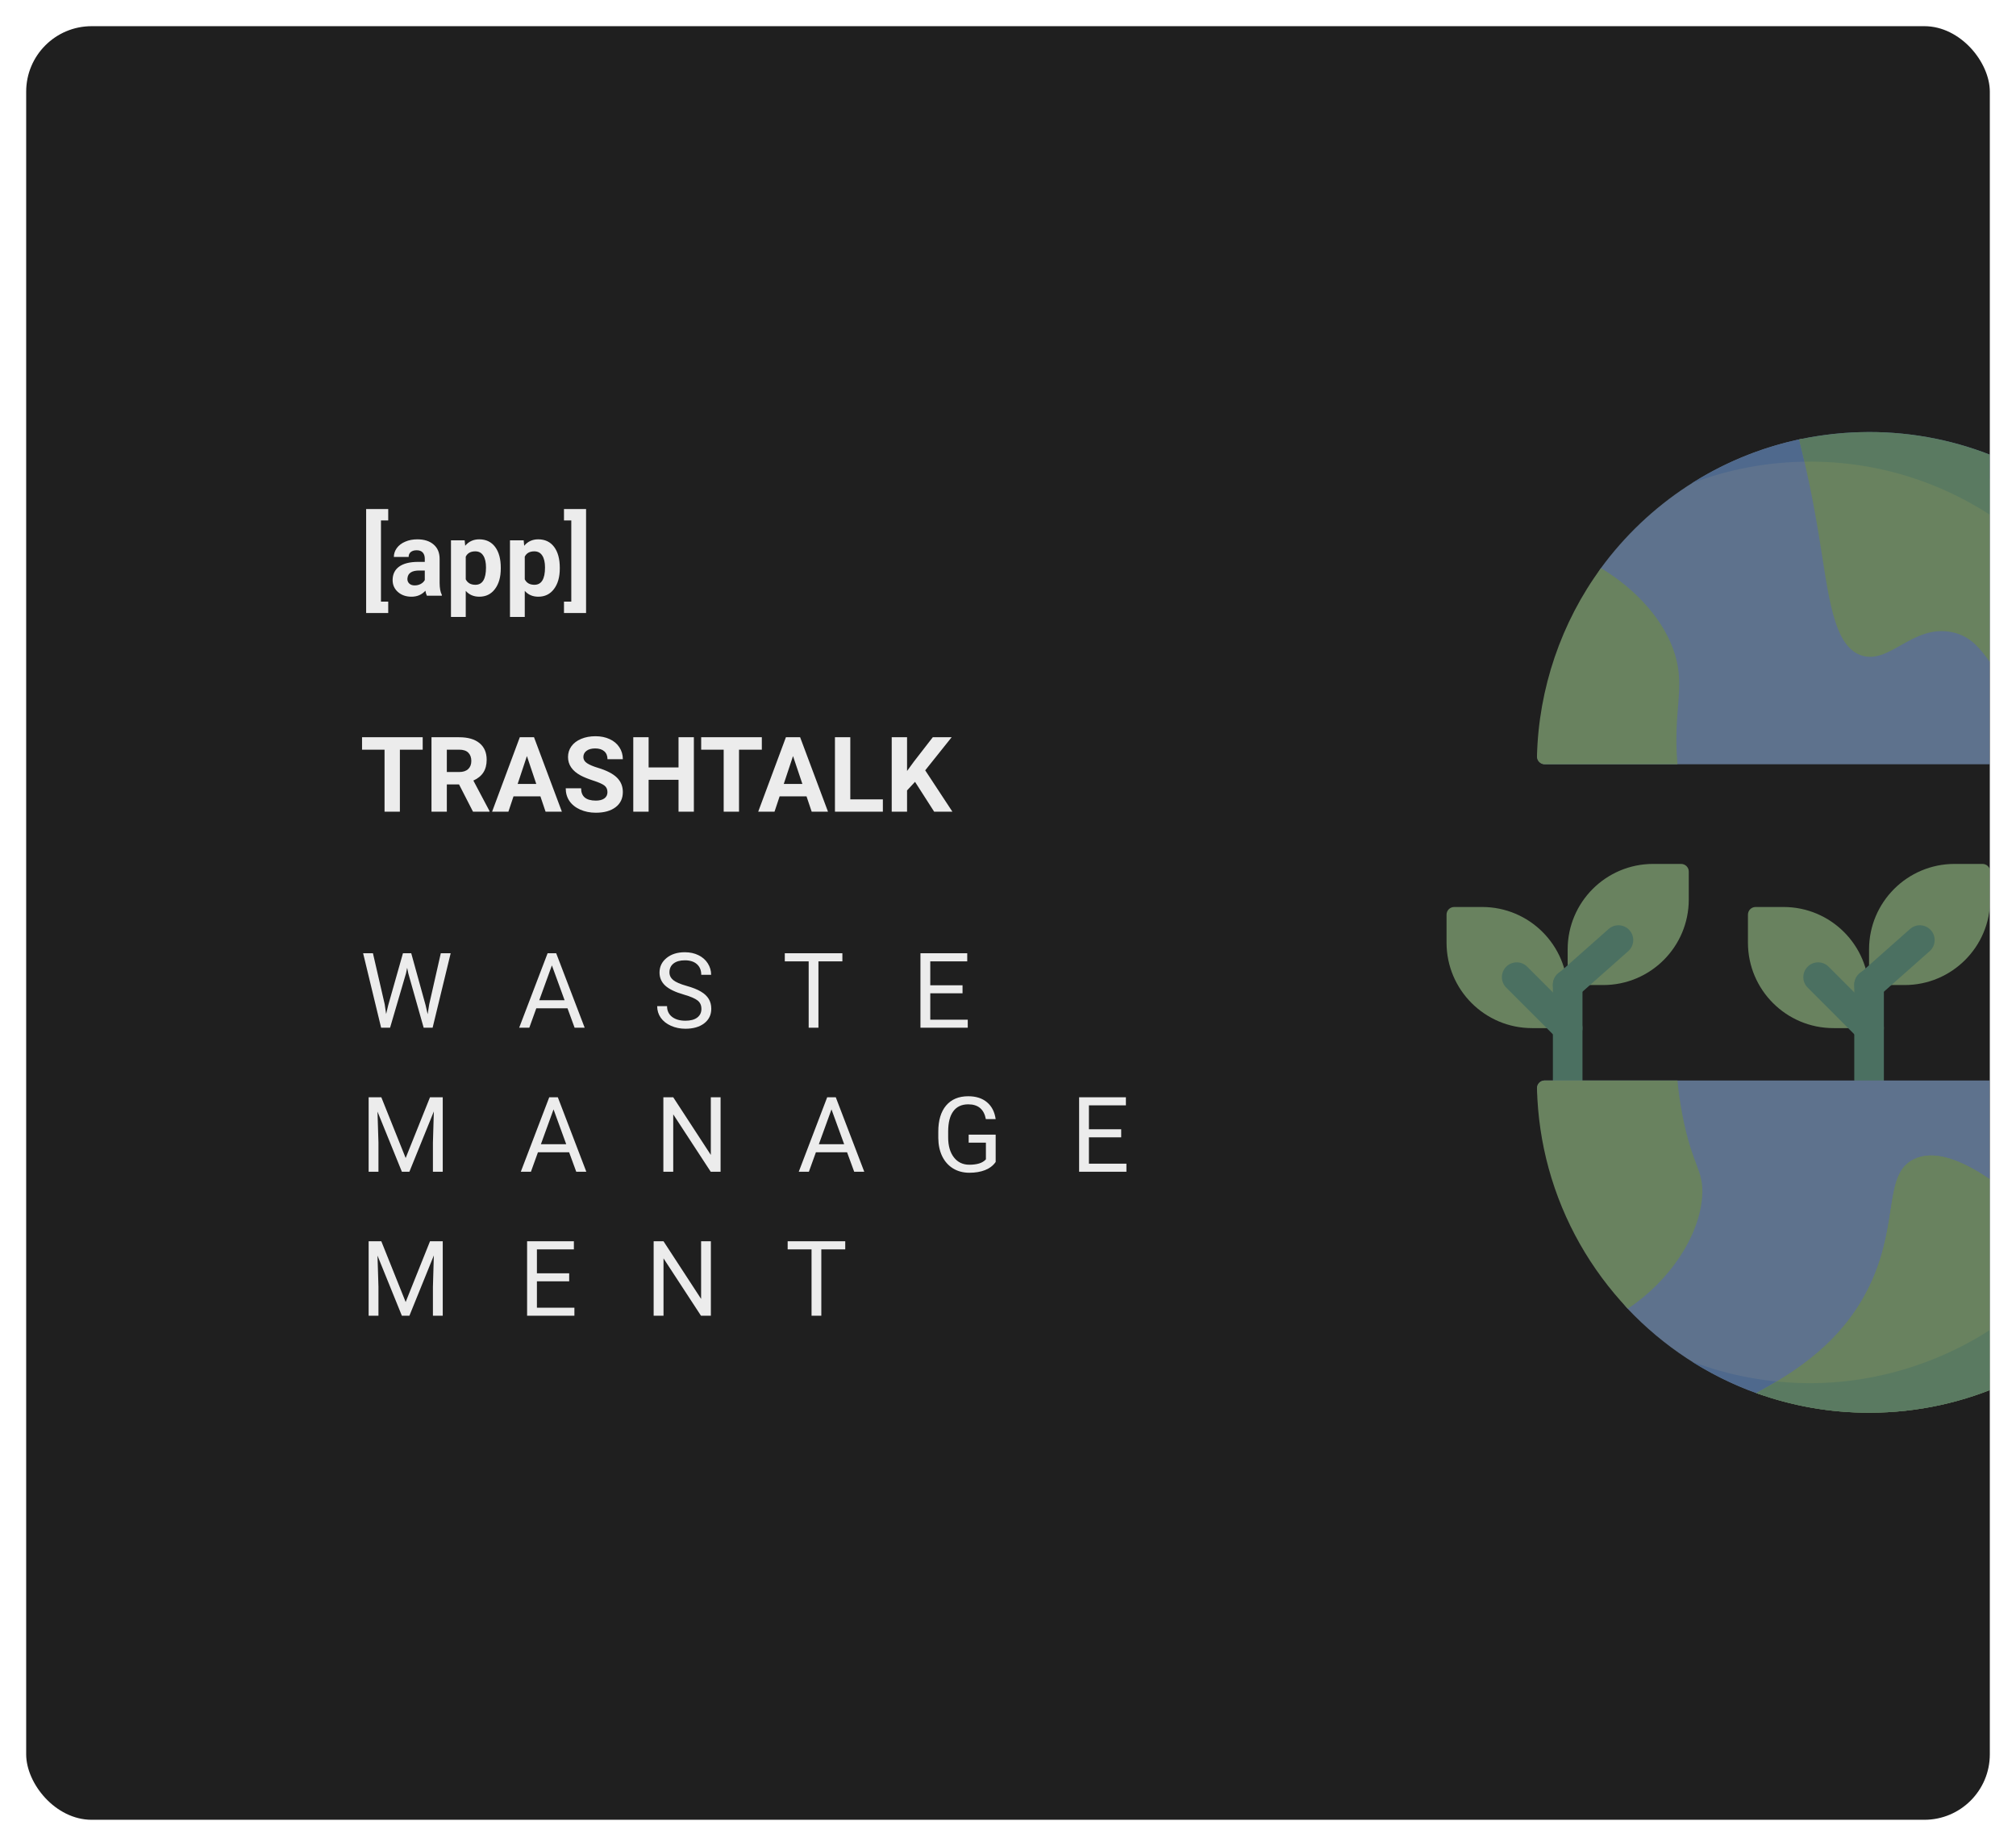 <svg width="308" height="282" viewBox="0 0 308 282" fill="none" xmlns="http://www.w3.org/2000/svg">
<g filter="url(#filter0_d)">
<g clip-path="url(#clip0)">
<rect x="4" width="300" height="274" rx="10" fill="#1F1F1F"/>
<g opacity="0.5">
<path d="M290.989 146.48H285.551V141.042C285.551 133.826 291.4 127.977 298.616 127.977H302.883C303.53 127.977 304.054 128.501 304.054 129.147V133.415C304.054 140.63 298.204 146.48 290.989 146.48V146.48Z" fill="#B3E59F"/>
<path d="M280.112 153.06H285.55V147.622C285.55 140.406 279.7 134.557 272.485 134.557H268.217C267.571 134.557 267.047 135.081 267.047 135.727V139.995C267.047 147.21 272.896 153.06 280.112 153.06Z" fill="#B3E59F"/>
<path d="M283.861 147.978C283.033 147.043 283.12 145.615 284.055 144.787L291.813 137.918C292.748 137.09 294.177 137.177 295.005 138.112C295.832 139.047 295.745 140.475 294.811 141.303L287.053 148.172C286.121 148.997 284.692 148.916 283.861 147.978Z" fill="#78C2A4"/>
<path d="M244.942 146.48H239.504V141.042C239.504 133.826 245.353 127.977 252.569 127.977H256.837C257.483 127.977 258.007 128.501 258.007 129.147V133.415C258.007 140.63 252.158 146.48 244.942 146.48Z" fill="#B3E59F"/>
<path d="M234.065 153.06H239.503V147.622C239.503 140.406 233.654 134.557 226.438 134.557H222.17C221.524 134.557 221 135.081 221 135.727V139.995C221 147.21 226.849 153.06 234.065 153.06V153.06Z" fill="#B3E59F"/>
<path d="M239.507 163.265C238.258 163.265 237.246 162.253 237.246 161.005V146.404C237.246 145.155 238.258 144.144 239.507 144.144C240.755 144.144 241.767 145.156 241.767 146.404V161.005C241.767 162.254 240.755 163.265 239.507 163.265Z" fill="#78C2A4"/>
<path d="M237.81 147.978C236.983 147.043 237.07 145.615 238.004 144.787L245.763 137.918C246.698 137.09 248.127 137.177 248.954 138.112C249.782 139.047 249.695 140.475 248.76 141.303L241.002 148.172C240.07 148.997 238.641 148.916 237.81 147.978V147.978Z" fill="#78C2A4"/>
<path d="M237.905 154.658L230.119 146.873C229.236 145.99 229.236 144.559 230.119 143.676C231.002 142.793 232.434 142.793 233.317 143.676L241.102 151.461C241.985 152.344 241.985 153.775 241.102 154.658C240.219 155.541 238.787 155.541 237.905 154.658V154.658Z" fill="#78C2A4"/>
<path d="M285.554 163.265C284.305 163.265 283.293 162.253 283.293 161.005V146.404C283.293 145.155 284.305 144.144 285.554 144.144C286.802 144.144 287.814 145.156 287.814 146.404V161.005C287.814 162.254 286.802 163.265 285.554 163.265Z" fill="#78C2A4"/>
<path d="M283.956 154.658L276.17 146.873C275.287 145.99 275.287 144.559 276.17 143.676C277.053 142.793 278.484 142.793 279.367 143.676L287.153 151.461C288.036 152.344 288.036 153.775 287.153 154.658C286.27 155.541 284.838 155.541 283.956 154.658V154.658Z" fill="#78C2A4"/>
<path d="M236.028 112.754C235.337 112.754 234.796 112.158 234.861 111.469C235.492 104.771 240.835 98.394 243.355 92.582C244.866 89.098 242.367 85.817 244.585 82.79C251.809 72.928 262.509 65.772 274.88 63.125C278.321 62.388 281.892 66.389 285.553 66.389C310.648 66.389 331.489 80.213 335.579 104.141C335.992 106.557 336.234 109.031 336.293 111.55C336.308 112.209 335.781 112.754 335.121 112.754H236.028Z" fill="#9DC6FB"/>
<path d="M276.511 66.522C303.017 66.522 324.774 86.842 327.062 112.754H335.123C335.783 112.754 336.309 112.208 336.294 111.548C335.653 84.074 313.181 62 285.554 62C275.596 62 266.31 64.87 258.473 69.825C264.078 67.693 270.157 66.522 276.511 66.522V66.522Z" fill="#80B4FB"/>
<path d="M335.566 104.144C331.474 80.217 310.648 66.389 285.554 66.389C281.892 66.389 278.325 62.397 274.883 63.134C275.895 67.21 276.928 71.998 277.859 77.647C279.38 86.885 280.017 94.718 284.419 96.136C288.707 97.517 292.191 91.403 298.137 92.558C303.126 93.526 303.825 98.441 308.277 102.1C314.315 107.064 325.673 108.413 335.566 104.144V104.144Z" fill="#B3E59F"/>
<path d="M326.124 106.555C329.277 106.253 332.492 105.47 335.566 104.143C330.566 75.77 303.36 57.107 274.883 63.133C275.151 64.214 275.421 65.347 275.69 66.531C300.176 66.084 321.227 83.418 326.124 106.555V106.555Z" fill="#95D6A4"/>
<path d="M255.878 95.903C254.286 90.766 249.92 85.985 244.596 82.795C238.527 91.049 235.06 101.198 234.817 111.548C234.801 112.208 235.328 112.754 235.988 112.754H256.282C255.561 104.592 257.504 101.151 255.878 95.903V95.903Z" fill="#B3E59F"/>
<path d="M335.12 161.061C335.779 161.061 336.307 161.605 336.291 162.265C335.999 174.83 331.14 186.266 323.31 194.977C314.019 205.314 300.544 207.425 285.552 207.425C279.507 207.425 273.71 210.758 268.334 208.819C260.792 206.1 254.079 201.645 248.678 195.936C245.653 192.738 247.428 189.147 245.31 185.247C241.593 178.403 235.427 170.608 234.843 162.32C234.795 161.64 235.33 161.061 236.011 161.061H335.12Z" fill="#9DC6FB"/>
<path d="M327.062 161.06C324.774 186.972 303.018 207.292 276.511 207.292C270.157 207.292 264.078 206.121 258.473 203.989C261.553 205.936 264.857 207.561 268.337 208.817C273.713 210.756 279.51 207.424 285.554 207.424C300.547 207.424 314.021 205.313 323.312 194.976C331.143 186.265 336.002 174.829 336.294 162.264C336.31 161.604 335.782 161.06 335.122 161.06H327.062Z" fill="#80B4FB"/>
<path d="M236.604 174.494C238.838 182.638 243.052 189.963 248.693 195.925C255.06 191.693 259.623 184.879 260.055 178.769C260.342 174.705 258.565 174.32 257.017 166.236C256.648 164.312 256.418 162.602 256.281 161.06H235.987C235.332 161.06 234.802 161.597 234.817 162.252C234.817 162.283 234.818 162.314 234.819 162.345C234.921 166.447 235.518 170.537 236.604 174.494V174.494Z" fill="#B3E59F"/>
<path d="M268.34 208.815C273.716 210.753 279.511 211.815 285.556 211.815C300.548 211.815 314.018 205.31 323.309 194.974C319.917 189.943 314.8 185.271 311.907 182.631C307.896 178.971 298.336 170.249 292.44 173.074C287.83 175.284 290.082 182.338 286.069 191.479C281.892 200.993 274.025 205.72 268.34 208.815V208.815Z" fill="#B3E59F"/>
<path d="M268.34 208.815C273.716 210.753 279.511 211.815 285.556 211.815C300.548 211.815 314.018 205.31 323.309 194.974C319.917 189.943 314.8 185.271 311.907 182.631C307.896 178.971 298.336 170.249 292.44 173.074C287.83 175.284 290.082 182.338 286.069 191.479C281.892 200.993 274.025 205.72 268.34 208.815V208.815Z" fill="#B3E59F"/>
<path d="M316.853 187.331C306.768 200.761 289.322 208.897 271.458 207.042C271.457 207.042 271.456 207.043 271.455 207.043C270.375 207.689 269.393 208.24 268.34 208.813C268.371 208.825 268.404 208.837 268.435 208.849C273.784 210.765 279.545 211.815 285.553 211.815C300.545 211.815 314.015 205.31 323.306 194.974C321.439 192.212 319.193 189.697 316.853 187.331V187.331Z" fill="#95D6A4"/>
</g>
<path d="M58.773 149.414L58.992 150.914L59.312 149.562L61.562 141.625H62.828L65.023 149.562L65.336 150.938L65.578 149.406L67.344 141.625H68.852L66.094 153H64.727L62.383 144.711L62.203 143.844L62.023 144.711L59.594 153H58.227L55.477 141.625H56.977L58.773 149.414ZM86.701 150.031H81.935L80.865 153H79.318L83.662 141.625H84.974L89.326 153H87.787L86.701 150.031ZM82.388 148.797H86.256L84.318 143.477L82.388 148.797ZM104.449 147.93C103.162 147.56 102.225 147.107 101.636 146.57C101.053 146.029 100.761 145.362 100.761 144.57C100.761 143.674 101.118 142.935 101.832 142.352C102.55 141.763 103.483 141.469 104.628 141.469C105.41 141.469 106.105 141.62 106.714 141.922C107.329 142.224 107.803 142.641 108.136 143.172C108.475 143.703 108.644 144.284 108.644 144.914H107.136C107.136 144.227 106.917 143.688 106.48 143.297C106.042 142.901 105.425 142.703 104.628 142.703C103.889 142.703 103.311 142.867 102.894 143.195C102.483 143.518 102.277 143.969 102.277 144.547C102.277 145.01 102.472 145.404 102.863 145.727C103.259 146.044 103.928 146.336 104.871 146.602C105.819 146.867 106.558 147.161 107.089 147.484C107.626 147.802 108.022 148.174 108.277 148.602C108.537 149.029 108.667 149.531 108.667 150.109C108.667 151.031 108.308 151.771 107.589 152.328C106.871 152.88 105.91 153.156 104.707 153.156C103.925 153.156 103.196 153.008 102.519 152.711C101.842 152.409 101.319 151.997 100.949 151.477C100.584 150.956 100.402 150.365 100.402 149.703H101.91C101.91 150.391 102.162 150.935 102.667 151.336C103.178 151.732 103.858 151.93 104.707 151.93C105.498 151.93 106.105 151.768 106.527 151.445C106.949 151.122 107.16 150.682 107.16 150.125C107.16 149.568 106.964 149.138 106.574 148.836C106.183 148.529 105.475 148.227 104.449 147.93ZM128.697 142.859H125.04V153H123.548V142.859H119.9V141.625H128.697V142.859ZM147.054 147.742H142.124V151.773H147.851V153H140.624V141.625H147.772V142.859H142.124V146.516H147.054V147.742ZM58.258 163.625L61.977 172.906L65.695 163.625H67.641V175H66.141V170.57L66.281 165.789L62.547 175H61.398L57.672 165.812L57.82 170.57V175H56.32V163.625H58.258ZM86.951 172.031H82.185L81.115 175H79.568L83.912 163.625H85.224L89.576 175H88.037L86.951 172.031ZM82.638 170.797H86.506L84.568 165.477L82.638 170.797ZM110.089 175H108.582L102.855 166.234V175H101.347V163.625H102.855L108.597 172.43V163.625H110.089V175ZM129.415 172.031H124.65L123.579 175H122.033L126.376 163.625H127.689L132.04 175H130.501L129.415 172.031ZM125.103 170.797H128.97L127.033 165.477L125.103 170.797ZM152.116 173.508C151.731 174.06 151.192 174.474 150.499 174.75C149.812 175.021 149.009 175.156 148.093 175.156C147.166 175.156 146.343 174.94 145.624 174.508C144.905 174.07 144.348 173.451 143.952 172.648C143.562 171.846 143.361 170.917 143.351 169.859V168.867C143.351 167.154 143.749 165.826 144.546 164.883C145.348 163.94 146.473 163.469 147.921 163.469C149.108 163.469 150.064 163.773 150.788 164.383C151.512 164.987 151.955 165.846 152.116 166.961H150.616C150.335 165.456 149.439 164.703 147.929 164.703C146.924 164.703 146.161 165.057 145.64 165.766C145.124 166.469 144.864 167.49 144.858 168.828V169.758C144.858 171.034 145.15 172.049 145.733 172.805C146.317 173.555 147.106 173.93 148.101 173.93C148.663 173.93 149.155 173.867 149.577 173.742C149.999 173.617 150.348 173.406 150.624 173.109V170.555H147.991V169.336H152.116V173.508ZM171.294 169.742H166.364V173.773H172.091V175H164.864V163.625H172.012V164.859H166.364V168.516H171.294V169.742ZM58.258 185.625L61.977 194.906L65.695 185.625H67.641V197H66.141V192.57L66.281 187.789L62.547 197H61.398L57.672 187.812L57.82 192.57V197H56.32V185.625H58.258ZM86.959 191.742H82.029V195.773H87.756V197H80.529V185.625H87.677V186.859H82.029V190.516H86.959V191.742ZM108.605 197H107.097L101.371 188.234V197H99.863V185.625H101.371L107.113 194.43V185.625H108.605V197ZM129.134 186.859H125.478V197H123.986V186.859H120.337V185.625H129.134V186.859Z" fill="#ECECEC"/>
<path d="M64.578 110.523H61.094V120H58.75V110.523H55.312V108.625H64.578V110.523ZM70.133 115.836H68.266V120H65.922V108.625H70.148C71.492 108.625 72.529 108.924 73.258 109.523C73.987 110.122 74.352 110.969 74.352 112.062C74.352 112.839 74.182 113.487 73.844 114.008C73.51 114.523 73.003 114.935 72.32 115.242L74.781 119.891V120H72.266L70.133 115.836ZM68.266 113.938H70.156C70.745 113.938 71.201 113.789 71.523 113.492C71.846 113.19 72.008 112.776 72.008 112.25C72.008 111.714 71.854 111.292 71.547 110.984C71.245 110.677 70.779 110.523 70.148 110.523H68.266V113.938ZM82.562 117.656H78.453L77.672 120H75.18L79.414 108.625H81.586L85.844 120H83.352L82.562 117.656ZM79.086 115.758H81.93L80.5 111.5L79.086 115.758ZM92.805 117.016C92.805 116.573 92.648 116.234 92.336 116C92.023 115.76 91.461 115.51 90.648 115.25C89.836 114.984 89.193 114.724 88.719 114.469C87.427 113.771 86.781 112.831 86.781 111.648C86.781 111.034 86.953 110.487 87.297 110.008C87.646 109.523 88.143 109.146 88.789 108.875C89.44 108.604 90.169 108.469 90.977 108.469C91.789 108.469 92.513 108.617 93.148 108.914C93.784 109.206 94.276 109.62 94.625 110.156C94.979 110.693 95.156 111.302 95.156 111.984H92.812C92.812 111.464 92.648 111.06 92.32 110.773C91.992 110.482 91.531 110.336 90.938 110.336C90.365 110.336 89.919 110.458 89.602 110.703C89.284 110.943 89.125 111.26 89.125 111.656C89.125 112.026 89.31 112.336 89.68 112.586C90.055 112.836 90.604 113.07 91.328 113.289C92.662 113.69 93.633 114.188 94.242 114.781C94.852 115.375 95.156 116.115 95.156 117C95.156 117.984 94.784 118.758 94.039 119.32C93.294 119.878 92.292 120.156 91.031 120.156C90.156 120.156 89.359 119.997 88.641 119.68C87.922 119.357 87.372 118.917 86.992 118.359C86.617 117.802 86.43 117.156 86.43 116.422H88.781C88.781 117.677 89.531 118.305 91.031 118.305C91.588 118.305 92.023 118.193 92.336 117.969C92.648 117.74 92.805 117.422 92.805 117.016ZM106.008 120H103.664V115.125H99.094V120H96.75V108.625H99.094V113.234H103.664V108.625H106.008V120ZM116.391 110.523H112.906V120H110.562V110.523H107.125V108.625H116.391V110.523ZM123.219 117.656H119.109L118.328 120H115.836L120.07 108.625H122.242L126.5 120H124.008L123.219 117.656ZM119.742 115.758H122.586L121.156 111.5L119.742 115.758ZM129.906 118.117H134.883V120H127.562V108.625H129.906V118.117ZM139.797 115.438L138.578 116.75V120H136.234V108.625H138.578V113.781L139.609 112.367L142.508 108.625H145.391L141.352 113.68L145.508 120H142.719L139.797 115.438Z" fill="#ECECEC"/>
<path d="M59.312 75.508H58.203V87.906H59.312V89.648H55.938V73.766H59.312V75.508ZM65.219 87C65.115 86.797 65.039 86.544 64.992 86.242C64.445 86.852 63.734 87.156 62.859 87.156C62.031 87.156 61.344 86.917 60.797 86.438C60.255 85.958 59.984 85.354 59.984 84.625C59.984 83.729 60.315 83.042 60.977 82.562C61.643 82.083 62.604 81.841 63.859 81.836H64.898V81.352C64.898 80.961 64.797 80.648 64.594 80.414C64.396 80.18 64.081 80.062 63.648 80.062C63.268 80.062 62.969 80.154 62.75 80.336C62.536 80.518 62.43 80.768 62.43 81.086H60.172C60.172 80.596 60.323 80.143 60.625 79.727C60.927 79.31 61.354 78.984 61.906 78.75C62.458 78.51 63.078 78.391 63.766 78.391C64.807 78.391 65.633 78.654 66.242 79.18C66.857 79.701 67.164 80.435 67.164 81.383V85.047C67.169 85.849 67.281 86.456 67.5 86.867V87H65.219ZM63.352 85.43C63.685 85.43 63.992 85.357 64.273 85.211C64.555 85.06 64.763 84.859 64.898 84.609V83.156H64.055C62.925 83.156 62.323 83.547 62.25 84.328L62.242 84.461C62.242 84.742 62.341 84.974 62.539 85.156C62.737 85.338 63.008 85.43 63.352 85.43ZM76.508 82.852C76.508 84.154 76.211 85.198 75.617 85.984C75.029 86.766 74.232 87.156 73.227 87.156C72.372 87.156 71.682 86.859 71.156 86.266V90.25H68.898V78.547H70.992L71.07 79.375C71.617 78.719 72.331 78.391 73.211 78.391C74.253 78.391 75.062 78.776 75.641 79.547C76.219 80.318 76.508 81.38 76.508 82.734V82.852ZM74.25 82.688C74.25 81.901 74.109 81.294 73.828 80.867C73.552 80.44 73.148 80.227 72.617 80.227C71.909 80.227 71.422 80.497 71.156 81.039V84.5C71.432 85.057 71.924 85.336 72.633 85.336C73.711 85.336 74.25 84.453 74.25 82.688ZM85.523 82.852C85.523 84.154 85.227 85.198 84.633 85.984C84.044 86.766 83.247 87.156 82.242 87.156C81.388 87.156 80.698 86.859 80.172 86.266V90.25H77.914V78.547H80.008L80.086 79.375C80.633 78.719 81.346 78.391 82.227 78.391C83.268 78.391 84.078 78.776 84.656 79.547C85.234 80.318 85.523 81.38 85.523 82.734V82.852ZM83.266 82.688C83.266 81.901 83.125 81.294 82.844 80.867C82.568 80.44 82.164 80.227 81.633 80.227C80.924 80.227 80.438 80.497 80.172 81.039V84.5C80.448 85.057 80.94 85.336 81.648 85.336C82.727 85.336 83.266 84.453 83.266 82.688ZM86.164 73.766H89.539V89.648H86.164V87.906H87.281V75.508H86.164V73.766Z" fill="#ECECEC"/>
</g>
</g>
<defs>
<filter id="filter0_d" x="0" y="0" width="308" height="282" filterUnits="userSpaceOnUse" color-interpolation-filters="sRGB">
<feFlood flood-opacity="0" result="BackgroundImageFix"/>
<feColorMatrix in="SourceAlpha" type="matrix" values="0 0 0 0 0 0 0 0 0 0 0 0 0 0 0 0 0 0 127 0"/>
<feOffset dy="4"/>
<feGaussianBlur stdDeviation="2"/>
<feColorMatrix type="matrix" values="0 0 0 0 0.258 0 0 0 0 0.258 0 0 0 0 0.258 0 0 0 0.25 0"/>
<feBlend mode="normal" in2="BackgroundImageFix" result="effect1_dropShadow"/>
<feBlend mode="normal" in="SourceGraphic" in2="effect1_dropShadow" result="shape"/>
</filter>
<clipPath id="clip0">
<rect x="4" width="300" height="274" rx="10" fill="white"/>
</clipPath>
</defs>
</svg>
